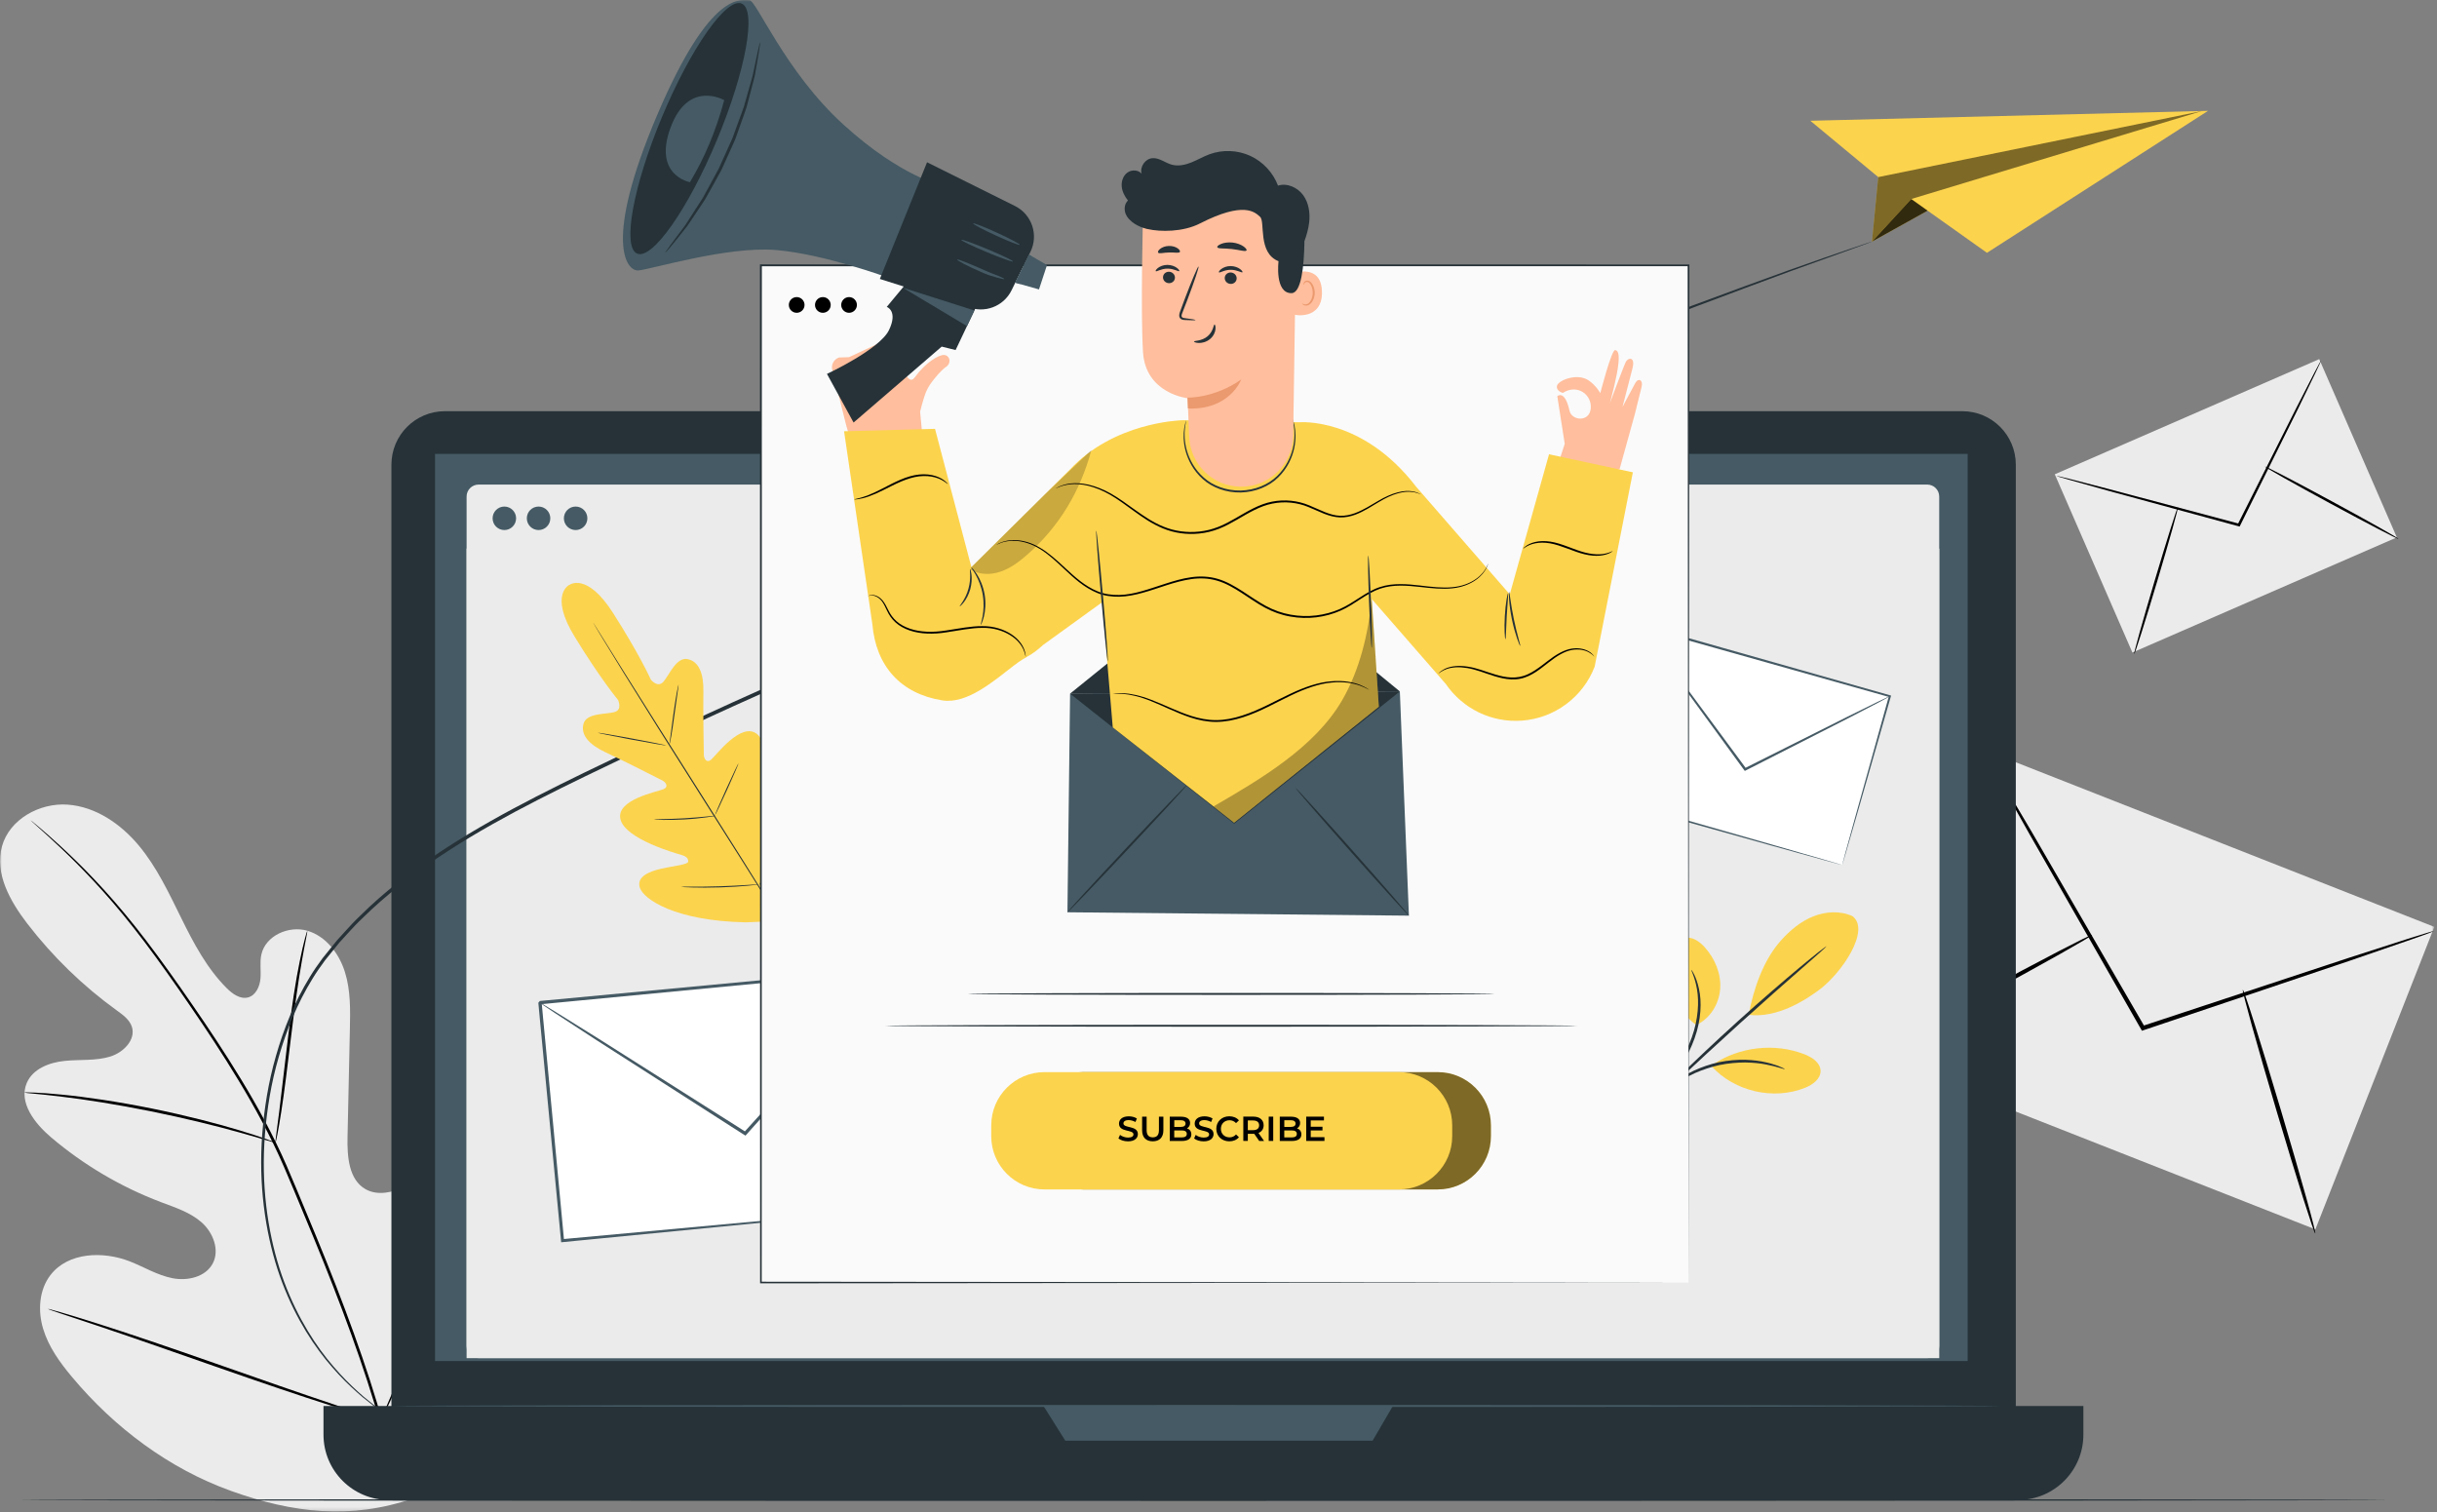 <svg width="664" height="412" viewBox="0 0 664 412" fill="none" xmlns="http://www.w3.org/2000/svg">
<rect x="0" y="0" width="664" height="412" fill="#808080" stroke="none"/>
<g clip-path="url(#clip0_418_990)">
<mask id="mask0_418_990" style="mask-type:luminance" maskUnits="userSpaceOnUse" x="0" y="0" width="664" height="412">
<path d="M663.24 0H0V411.79H663.24V0Z" fill="white"/>
</mask>
<g mask="url(#mask0_418_990)">
<path d="M112.55 408.221C140.4 389.631 147.2 354.461 146.6 322.751C146.5 317.451 147.17 311.881 144.7 307.211C142.22 302.531 136.32 299.271 131.49 301.431C127.48 303.221 125.67 307.761 123.39 311.511C120.35 316.491 115.87 320.591 110.63 323.181C107.19 324.881 102.95 325.881 99.61 324.001C95.02 321.411 94.58 315.101 94.69 309.841C94.9 300.031 95.12 290.231 95.33 280.421C95.45 275.161 95.55 269.791 93.96 264.771C92.38 259.751 88.79 255.061 83.74 253.581C78.69 252.101 72.37 254.901 71.22 260.031C70.74 262.171 71.15 264.401 70.97 266.581C70.79 268.761 69.72 271.161 67.61 271.741C65.47 272.321 63.36 270.801 61.79 269.241C56.37 263.841 52.74 256.941 49.36 250.081C45.97 243.221 42.7 236.201 37.79 230.331C32.89 224.461 26.05 219.761 18.42 219.221C10.79 218.681 2.58 223.211 0.54 230.581C-1.51 237.971 2.76 245.561 7.44 251.641C14.38 260.661 22.63 268.661 31.86 275.321C33.52 276.521 35.32 277.821 35.94 279.781C37.04 283.301 33.62 286.741 30.09 287.841C26.09 289.091 21.79 288.611 17.62 289.041C13.45 289.461 8.92 291.201 7.29 295.061C5.02 300.411 9.49 306.111 13.92 309.871C22.79 317.401 32.95 323.391 43.83 327.511C47.73 328.991 51.84 330.291 54.96 333.061C58.08 335.831 59.92 340.591 57.95 344.261C55.98 347.941 51.06 349.061 46.96 348.241C42.86 347.431 39.22 345.171 35.33 343.651C28.04 340.811 18.57 341.171 13.78 347.351C10.63 351.411 10.27 357.131 11.76 362.051C13.24 366.971 16.34 371.241 19.64 375.181C31.17 388.961 46.04 400.131 62.95 406.201C79.86 412.271 95.58 414.081 112.57 408.241" fill="#EBEBEB"/>
<path d="M104.48 388.253C100 372.193 93.61 354.983 86.3 337.213C84.46 332.773 82.63 328.393 80.84 324.073C79.04 319.763 77.25 315.493 75.24 311.423C71.26 303.263 66.8 295.713 62.34 288.683C57.88 281.643 53.39 275.123 49.15 269.053C44.89 262.993 40.82 257.413 36.89 252.493C29.05 242.613 21.79 235.393 16.6 230.633C14.01 228.243 11.94 226.453 10.52 225.263C9.83 224.683 9.29 224.243 8.9 223.913C8.53 223.613 8.33 223.473 8.33 223.473C8.33 223.473 8.5 223.653 8.85 223.973C9.23 224.313 9.75 224.783 10.42 225.383C11.8 226.623 13.84 228.443 16.39 230.863C21.51 235.683 28.68 242.943 36.45 252.843C40.35 257.783 44.39 263.363 48.62 269.433C52.84 275.513 57.3 282.043 61.73 289.073C66.16 296.103 70.59 303.633 74.55 311.763C76.54 315.823 78.31 320.063 80.12 324.383C81.91 328.703 83.73 333.083 85.58 337.513C92.88 355.273 99.28 372.443 103.79 388.453" fill="black"/>
<path d="M75.05 311.343C75.1 311.343 75.29 310.553 75.57 309.103C75.86 307.653 76.22 305.543 76.63 302.923C77.45 297.693 78.34 290.433 79.31 282.423C80.28 274.413 81.29 267.183 82.22 261.983C82.68 259.383 83.07 257.283 83.37 255.833C83.66 254.383 83.79 253.573 83.74 253.563C83.69 253.553 83.45 254.333 83.07 255.763C82.68 257.193 82.2 259.283 81.67 261.883C80.59 267.073 79.48 274.313 78.52 282.333C77.57 290.273 76.72 297.453 76.08 302.853C75.75 305.363 75.48 307.453 75.27 309.063C75.08 310.533 75 311.343 75.06 311.353L75.05 311.343Z" fill="black"/>
<path d="M6.69 297.671C6.69 297.671 6.93 297.741 7.39 297.791C7.95 297.851 8.61 297.911 9.42 297.991C11.18 298.161 13.72 298.401 16.86 298.801C23.13 299.541 31.76 300.891 41.21 302.791C50.66 304.711 59.13 306.821 65.21 308.531C68.26 309.361 70.7 310.111 72.4 310.611C73.17 310.841 73.82 311.031 74.35 311.181C74.8 311.301 75.04 311.351 75.05 311.331C75.05 311.301 74.84 311.201 74.4 311.031C73.88 310.831 73.25 310.601 72.49 310.321C70.82 309.721 68.4 308.901 65.36 307.991C59.3 306.141 50.83 303.941 41.36 302.011C31.89 300.101 23.22 298.841 16.92 298.241C13.77 297.911 11.21 297.761 9.44 297.681C8.63 297.661 7.96 297.641 7.4 297.621C6.93 297.621 6.69 297.621 6.69 297.661V297.671Z" fill="black"/>
<path d="M103.74 386.973C103.74 386.973 103.92 386.703 104.2 386.143C104.51 385.513 104.91 384.702 105.4 383.702C106.43 381.582 107.85 378.483 109.55 374.623C112.96 366.913 117.35 356.123 122.04 344.163C126.73 332.193 131.03 321.383 134.31 313.633C135.93 309.833 137.26 306.723 138.23 304.463C138.66 303.443 139.01 302.613 139.29 301.963C139.52 301.393 139.64 301.083 139.61 301.073C139.59 301.063 139.43 301.343 139.14 301.903C138.83 302.533 138.43 303.343 137.94 304.343C136.91 306.463 135.49 309.562 133.79 313.422C130.38 321.132 125.99 331.923 121.3 343.893C116.61 355.863 112.31 366.663 109.04 374.423C107.42 378.223 106.09 381.333 105.12 383.593C104.69 384.613 104.34 385.443 104.06 386.093C103.83 386.663 103.71 386.972 103.74 386.982V386.973Z" fill="black"/>
<path d="M13.09 356.631C13.09 356.631 13.39 356.781 13.99 356.991C14.67 357.221 15.55 357.521 16.63 357.891C19.02 358.691 22.32 359.791 26.35 361.131C34.55 363.871 45.83 367.801 58.28 372.171C70.74 376.541 82.05 380.391 90.31 383.001C94.44 384.311 97.78 385.331 100.11 386.001C101.21 386.311 102.1 386.561 102.79 386.761C103.41 386.921 103.73 387.001 103.74 386.971C103.74 386.941 103.44 386.821 102.84 386.611C102.16 386.381 101.29 386.081 100.2 385.711C97.81 384.911 94.52 383.821 90.48 382.471C82.28 379.731 71 375.801 58.54 371.421C46.09 367.051 34.77 363.201 26.52 360.591C22.39 359.281 19.05 358.261 16.72 357.591C15.62 357.281 14.73 357.031 14.04 356.831C13.42 356.671 13.1 356.591 13.09 356.621V356.631Z" fill="black"/>
<path d="M541.011 204.445L508.597 286.859L630.86 334.946L663.274 252.532L541.011 204.445Z" fill="#EBEBEB"/>
<path d="M663.24 253.641C663.24 253.641 662.71 253.901 661.67 254.291C660.52 254.701 658.99 255.251 657.09 255.931C652.97 257.351 647.23 259.341 640.17 261.771C625.73 266.641 605.97 273.291 584.07 280.671L583.61 280.831L583.37 280.411C583.18 280.091 582.98 279.741 582.78 279.391C571.18 259.101 560.68 240.741 553 227.311C549.29 220.701 546.26 215.321 544.09 211.461C543.11 209.661 542.32 208.211 541.72 207.121C541.19 206.121 540.93 205.591 540.96 205.571C540.99 205.551 541.33 206.041 541.92 207.001C542.57 208.061 543.42 209.471 544.48 211.231C546.73 215.041 549.87 220.361 553.72 226.891C561.48 240.271 572.08 258.571 583.8 278.801C584 279.151 584.2 279.501 584.39 279.821L583.68 279.551C605.62 272.311 625.42 265.761 639.89 260.991C647 258.701 652.78 256.841 656.93 255.501C658.86 254.901 660.41 254.431 661.58 254.071C662.65 253.751 663.21 253.611 663.23 253.651L663.24 253.641Z" fill="black"/>
<path d="M508.56 287.982C508.4 287.692 522.04 280.012 539.01 270.822C555.99 261.632 569.88 254.422 570.04 254.712C570.2 255.002 556.56 262.682 539.58 271.872C522.61 281.052 508.71 288.272 508.56 287.982Z" fill="black"/>
<path d="M611.09 269.661C611.41 269.571 616.08 284.351 621.53 302.681C626.98 321.021 631.15 335.951 630.83 336.051C630.51 336.141 625.84 321.361 620.39 303.021C614.94 284.691 610.78 269.751 611.09 269.661Z" fill="black"/>
<path d="M631.913 97.846L559.857 129.221L581.005 177.786L653.06 146.411L631.913 97.846Z" fill="#EBEBEB"/>
<path d="M632.39 98.28C632.39 98.28 632.28 98.61 632 99.22C631.69 99.88 631.27 100.76 630.76 101.85C629.62 104.19 628.03 107.46 626.08 111.48C622.03 119.65 616.49 130.82 610.35 143.2L610.22 143.46L609.94 143.38C609.72 143.32 609.49 143.26 609.26 143.2C595.77 139.53 583.56 136.2 574.63 133.77C570.26 132.55 566.71 131.55 564.16 130.83C562.98 130.48 562.04 130.21 561.32 130C560.67 129.8 560.34 129.69 560.34 129.66C560.34 129.64 560.7 129.71 561.35 129.86C562.07 130.04 563.03 130.27 564.22 130.56C566.78 131.22 570.36 132.14 574.75 133.28C583.69 135.66 595.92 138.91 609.43 142.51C609.66 142.57 609.9 142.64 610.11 142.69L609.7 142.87C615.91 130.53 621.52 119.38 625.62 111.24C627.66 107.27 629.32 104.03 630.51 101.71C631.07 100.64 631.53 99.79 631.87 99.14C632.19 98.56 632.36 98.25 632.39 98.27V98.28Z" fill="black"/>
<path d="M581.48 178.231C581.29 178.171 583.81 169.161 587.11 158.091C590.41 147.021 593.23 138.101 593.42 138.151C593.61 138.211 591.09 147.221 587.79 158.291C584.49 169.351 581.67 178.281 581.48 178.221V178.231Z" fill="black"/>
<path d="M617.11 127.11C617.2 126.94 625.44 131.21 635.49 136.66C645.55 142.11 653.63 146.67 653.54 146.84C653.45 147.01 645.22 142.74 635.15 137.29C625.09 131.84 617.01 127.28 617.1 127.11H617.11Z" fill="black"/>
<path d="M650.78 408.67C650.78 408.81 506.21 408.93 327.91 408.93C149.61 408.93 5.01 408.81 5.01 408.67C5.01 408.53 149.55 408.41 327.91 408.41C506.27 408.41 650.78 408.53 650.78 408.67Z" fill="#263238"/>
<path d="M534.67 112.031H121.22C113.173 112.031 106.65 118.554 106.65 126.601V390.141C106.65 398.188 113.173 404.711 121.22 404.711H534.67C542.717 404.711 549.24 398.188 549.24 390.141V126.601C549.24 118.554 542.717 112.031 534.67 112.031Z" fill="#263238"/>
<path d="M88.14 383.062H567.65V390.872C567.65 400.692 559.68 408.672 549.85 408.672H105.94C96.12 408.672 88.14 400.702 88.14 390.872V383.062Z" fill="#263238"/>
<path d="M536.12 123.66H118.53V370.82H536.12V123.66Z" fill="#455A64"/>
<path d="M284.31 383.062L290.26 392.522H373.99L379.52 383.062H284.31Z" fill="#455A64"/>
<path d="M130.4 132.021H525.1C526.91 132.021 528.37 133.49 528.37 135.29V366.751C528.37 368.561 526.9 370.02 525.1 370.02H130.4C128.59 370.02 127.13 368.551 127.13 366.751V135.29C127.13 133.48 128.6 132.021 130.4 132.021Z" fill="#EBEBEB"/>
<path d="M528.38 149.463H127.13V370.033H528.38V149.463Z" fill="#EBEBEB"/>
<path d="M160.04 141.212C160.04 142.982 158.61 144.412 156.84 144.412C155.07 144.412 153.64 142.982 153.64 141.212C153.64 139.442 155.07 138.012 156.84 138.012C158.61 138.012 160.04 139.442 160.04 141.212Z" fill="#455A64"/>
<path d="M140.62 141.212C140.62 142.982 139.19 144.412 137.42 144.412C135.65 144.412 134.22 142.982 134.22 141.212C134.22 139.442 135.66 138.012 137.42 138.012C139.18 138.012 140.62 139.442 140.62 141.212Z" fill="#455A64"/>
<path d="M149.941 141.212C149.941 142.982 148.511 144.412 146.741 144.412C144.971 144.412 143.541 142.982 143.541 141.212C143.541 139.442 144.971 138.012 146.741 138.012C148.511 138.012 149.941 139.442 149.941 141.212Z" fill="#455A64"/>
<path d="M545.43 383.061C545.43 383.221 447.2 383.352 326.05 383.352C204.9 383.352 106.65 383.221 106.65 383.061C106.65 382.901 204.86 382.771 326.05 382.771C447.24 382.771 545.43 382.901 545.43 383.061Z" fill="#455A64"/>
<path d="M106.56 386.281C106.56 386.281 106.44 386.221 106.22 386.081C105.99 385.931 105.67 385.711 105.24 385.431C104.81 385.141 104.27 384.771 103.64 384.341C103.01 383.901 102.25 383.421 101.47 382.771C100.67 382.141 99.78 381.441 98.8 380.661C97.83 379.871 96.85 378.921 95.74 377.931C93.56 375.921 91.21 373.421 88.77 370.431C83.94 364.441 79.01 356.211 75.6 345.771C72.26 335.351 70.41 322.771 71.45 309.001C71.98 302.131 73.09 294.951 75.18 287.711C77.24 280.471 80.16 273.111 84.42 266.171C85.47 264.431 86.65 262.751 87.88 261.081C89.18 259.471 90.48 257.851 91.8 256.221C93.19 254.651 94.64 253.121 96.08 251.541C97.55 250.001 99.14 248.561 100.68 247.041C107.02 241.171 114.16 235.811 121.81 230.871C137.13 220.961 154.44 212.761 172.26 204.221C190.03 195.521 208.75 187.171 227.95 178.731C304.84 145.051 375.22 116.371 426.48 96.451C452.1 86.451 473 78.82 487.47 73.591C494.71 71.01 500.37 69.091 504.19 67.77C506.1 67.121 507.56 66.621 508.55 66.291C509.04 66.131 509.41 66.01 509.67 65.921C509.92 65.841 510.05 65.811 510.05 65.811C510.05 65.811 509.93 65.871 509.69 65.971C509.44 66.071 509.07 66.201 508.59 66.391C507.61 66.751 506.16 67.281 504.26 67.971C500.45 69.351 494.83 71.371 487.61 73.981C473.19 79.321 452.33 87.05 426.75 97.141C375.57 117.231 305.25 146.021 228.37 179.691C209.17 188.131 190.47 196.461 172.7 205.151C154.87 213.681 137.58 221.841 122.33 231.681C114.71 236.591 107.61 241.901 101.3 247.721C99.77 249.221 98.18 250.651 96.72 252.171C95.29 253.731 93.85 255.251 92.47 256.801C91.16 258.421 89.86 260.021 88.58 261.611C87.37 263.251 86.2 264.901 85.16 266.621C80.94 273.461 78.03 280.751 75.96 287.921C73.86 295.101 72.74 302.231 72.19 309.051C71.11 322.721 72.89 335.221 76.16 345.591C79.49 355.971 84.34 364.181 89.09 370.171C91.49 373.161 93.81 375.671 95.95 377.691C97.04 378.681 98.01 379.651 98.97 380.441C99.94 381.231 100.81 381.941 101.6 382.581C102.37 383.241 103.11 383.741 103.73 384.181C104.35 384.631 104.88 385.001 105.3 385.311C105.71 385.611 106.03 385.841 106.25 386.001C106.46 386.161 106.56 386.241 106.56 386.251V386.281Z" fill="#263238"/>
<path d="M493.25 32.901L511.76 48.251L510.05 65.841L525.22 57.401L541.38 68.881L601.61 30.201L493.25 32.901Z" fill="#FCD34D"/>
<g opacity="0.5">
<path d="M511.76 48.25L599.98 30.24L520.75 54.22L510.05 65.84L511.76 48.25Z" fill="black"/>
</g>
<g opacity="0.8">
<path d="M520.75 54.221L525.22 57.401L510.05 65.841L520.75 54.221Z" fill="black"/>
</g>
<path d="M243.326 264.049L147.128 273.176L153.28 338.015L249.478 328.887L243.326 264.049Z" fill="white"/>
<path d="M249.48 328.9C249.48 328.9 249.41 328.48 249.33 327.7C249.24 326.88 249.12 325.74 248.96 324.26C248.65 321.22 248.2 316.82 247.63 311.2C246.51 299.92 244.92 283.76 242.97 264.09L243.36 264.41C216.8 266.95 183.39 270.16 147.18 273.62C147.08 273.72 147.94 272.7 147.58 273.14V273.16V273.19V273.26L147.6 273.4L147.63 273.67L147.68 274.21L147.78 275.29L147.98 277.45C148.12 278.89 148.25 280.32 148.39 281.74C148.66 284.59 148.93 287.42 149.19 290.23C149.72 295.85 150.24 301.38 150.76 306.81C151.78 317.66 152.76 328.1 153.69 337.98L153.24 337.61C181.52 335.01 205.52 332.8 222.49 331.24C230.96 330.48 237.68 329.88 242.32 329.47C244.6 329.28 246.37 329.12 247.61 329.02C248.19 328.98 248.64 328.94 248.99 328.91C249.3 328.89 249.46 328.88 249.47 328.89C249.47 328.89 249.33 328.92 249.04 328.96C248.71 329 248.27 329.05 247.71 329.11C246.49 329.24 244.75 329.42 242.51 329.65C237.89 330.11 231.21 330.79 222.79 331.63C205.76 333.3 181.68 335.65 153.31 338.42L152.9 338.46L152.86 338.05C151.91 328.17 150.91 317.74 149.88 306.89C149.36 301.46 148.84 295.93 148.3 290.31C148.03 287.5 147.76 284.67 147.49 281.82C147.35 280.39 147.22 278.96 147.08 277.53L146.88 275.37L146.78 274.29L146.73 273.75L146.7 273.48V273.34L146.68 273.27V273.24V273.22C146.32 273.65 147.17 272.61 147.09 272.72C183.31 269.32 216.73 266.18 243.29 263.68L243.65 263.65L243.68 264.01C245.48 283.79 246.95 300.04 247.98 311.38C248.47 316.97 248.86 321.35 249.12 324.38C249.24 325.83 249.33 326.96 249.4 327.76C249.46 328.52 249.47 328.89 249.47 328.89L249.48 328.9Z" fill="#455A64"/>
<path d="M243.32 264.062C243.32 264.062 243.09 264.412 242.58 265.022C242.01 265.692 241.25 266.572 240.31 267.662C238.25 270.002 235.37 273.271 231.83 277.291C224.53 285.451 214.52 296.642 203.37 309.122L203.12 309.402L202.8 309.201C201.99 308.681 201.12 308.132 200.24 307.572C185.57 298.162 172.29 289.642 162.58 283.422C157.85 280.332 153.99 277.821 151.22 276.011C149.95 275.161 148.93 274.482 148.16 273.962C147.47 273.482 147.11 273.222 147.12 273.192C147.14 273.162 147.53 273.382 148.25 273.802C149.05 274.282 150.09 274.922 151.4 275.712C154.2 277.452 158.11 279.892 162.91 282.882C172.65 289.052 185.98 297.492 200.71 306.812C201.59 307.372 202.46 307.932 203.27 308.442L202.7 308.522C213.93 296.122 224.01 284.992 231.37 276.882C235 272.942 237.95 269.732 240.06 267.432C241.05 266.382 241.84 265.542 242.45 264.902C243 264.332 243.3 264.042 243.33 264.062H243.32Z" fill="#455A64"/>
<path d="M446.677 170.389L433.681 216.378L501.919 235.662L514.915 189.673L446.677 170.389Z" fill="white"/>
<path d="M501.93 235.671C501.93 235.671 502 235.371 502.14 234.811C502.3 234.231 502.52 233.411 502.8 232.361C503.39 230.201 504.26 227.071 505.36 223.071C507.59 215.061 510.78 203.581 514.67 189.611L514.85 189.931C496.01 184.621 472.3 177.951 446.61 170.711C446.52 170.761 447.37 170.281 447.01 170.491V170.531V170.581L446.97 170.681L446.92 170.871L446.81 171.251L446.59 172.021L446.16 173.551C445.87 174.571 445.59 175.581 445.3 176.591C444.73 178.611 444.16 180.621 443.6 182.611C442.47 186.601 441.36 190.521 440.27 194.371C438.09 202.071 435.99 209.461 434 216.471L433.79 216.101C453.83 221.831 470.83 226.691 482.85 230.121C488.85 231.851 493.6 233.221 496.89 234.171C498.5 234.641 499.75 235.011 500.63 235.271C501.04 235.391 501.36 235.491 501.6 235.561C501.82 235.631 501.93 235.671 501.94 235.671C501.94 235.671 501.84 235.651 501.63 235.601C501.39 235.541 501.08 235.461 500.68 235.351C499.81 235.111 498.57 234.781 496.98 234.341C493.7 233.431 488.95 232.121 482.96 230.461C470.87 227.081 453.77 222.301 433.63 216.671L433.34 216.591L433.42 216.301C435.39 209.291 437.48 201.891 439.65 194.191C440.74 190.341 441.84 186.421 442.97 182.431C443.53 180.441 444.1 178.431 444.67 176.411C444.96 175.401 445.24 174.381 445.53 173.371L445.96 171.841L446.18 171.071L446.29 170.691L446.34 170.501L446.37 170.401V170.351L446.39 170.331C446.03 170.521 446.89 170.031 446.8 170.091C472.48 177.371 496.18 184.101 515.01 189.441L515.26 189.511L515.19 189.761C511.17 203.771 507.87 215.271 505.56 223.311C504.41 227.261 503.51 230.361 502.89 232.501C502.59 233.531 502.35 234.321 502.18 234.891C502.02 235.421 501.93 235.681 501.93 235.681V235.671Z" fill="#455A64"/>
<path d="M514.931 189.681C514.931 189.681 514.681 189.861 514.171 190.141C513.601 190.451 512.851 190.851 511.921 191.351C509.891 192.411 507.051 193.881 503.561 195.691C496.401 199.341 486.581 204.341 475.651 209.911L475.401 210.041L475.231 209.811C474.811 209.241 474.361 208.631 473.911 208.011C466.371 197.681 459.551 188.331 454.561 181.491C452.141 178.121 450.171 175.381 448.761 173.411C448.121 172.491 447.601 171.751 447.211 171.191C446.861 170.681 446.691 170.401 446.711 170.391C446.731 170.381 446.941 170.631 447.321 171.111C447.741 171.651 448.281 172.361 448.971 173.251C450.421 175.191 452.451 177.891 454.941 181.211C459.971 188.021 466.851 197.331 474.451 207.611C474.901 208.231 475.351 208.841 475.771 209.411L475.361 209.311C486.341 203.811 496.181 198.871 503.371 195.271C506.901 193.541 509.771 192.121 511.821 191.111C512.781 190.651 513.541 190.291 514.131 190.011C514.661 189.771 514.941 189.651 514.951 189.671L514.931 189.681Z" fill="#455A64"/>
<path d="M155.06 159.42C155.06 159.42 159.76 155.61 167.06 167.04C174.35 178.47 177.34 185.18 177.34 185.18C177.34 185.18 179.2 187.54 180.77 185.73C182.34 183.92 184.26 179.02 187.28 179.57C190.41 180.15 191.75 183.45 191.65 188.51C191.55 193.57 191.75 204.66 191.77 205.66C191.79 206.64 192.49 208.03 193.76 206.97C195.03 205.91 202 196.45 206.29 200.02C210.58 203.6 207.99 217.65 207.74 219.19C207.49 220.73 207.84 221.34 208.59 221.65C209.34 221.95 211.38 218.55 213.48 215.94C215.57 213.33 218.46 210.67 220.76 212.94C223.06 215.21 224.72 225.4 216.57 243.01L212.26 250.92L203.22 251.29C183.82 250.91 175.38 244.96 174.35 241.89C173.32 238.83 176.97 237.4 180.23 236.66C183.49 235.92 187.45 235.57 187.5 234.77C187.56 233.96 187.16 233.37 185.66 232.93C184.16 232.48 170.4 228.66 169.06 223.23C167.72 217.81 179.28 215.68 180.79 215.01C182.3 214.34 181.36 213.1 180.49 212.65C179.6 212.19 169.71 207.16 165.12 205.03C160.53 202.9 158.14 200.25 158.99 197.18C159.81 194.22 165.06 194.64 167.38 194.02C169.7 193.4 168.39 190.69 168.39 190.69C168.39 190.69 163.67 185.06 156.59 173.5C149.51 161.94 155.14 159.34 155.14 159.34" fill="#FCD34D"/>
<path d="M161.61 169.643C161.61 169.643 161.65 169.733 161.75 169.893C161.85 170.063 161.99 170.303 162.17 170.613C162.55 171.253 163.11 172.173 163.82 173.363C165.26 175.743 167.36 179.183 169.98 183.413C175.21 191.883 182.54 203.523 190.68 216.353C198.82 229.183 206.18 240.813 211.45 249.253C214.08 253.463 216.21 256.883 217.69 259.253C218.42 260.423 218.99 261.333 219.39 261.973C219.58 262.273 219.73 262.503 219.84 262.673C219.94 262.833 220 262.903 220 262.903C220 262.903 219.96 262.813 219.86 262.653C219.76 262.483 219.62 262.243 219.44 261.933C219.06 261.293 218.5 260.373 217.79 259.183C216.35 256.803 214.25 253.363 211.63 249.133C206.4 240.663 199.07 229.023 190.93 216.183C182.79 203.353 175.44 191.733 170.16 183.293C167.53 179.083 165.4 175.663 163.92 173.293C163.19 172.123 162.62 171.213 162.22 170.573C162.03 170.273 161.88 170.043 161.77 169.873C161.67 169.713 161.61 169.643 161.61 169.643Z" fill="#263238"/>
<path d="M184.88 186.531C184.88 186.531 184.8 186.751 184.71 187.161C184.62 187.571 184.5 188.161 184.36 188.901C184.09 190.371 183.77 192.421 183.46 194.681C183.17 196.911 182.9 198.921 182.69 200.471C182.6 201.161 182.52 201.741 182.45 202.221C182.39 202.631 182.37 202.861 182.39 202.871C182.41 202.871 182.47 202.651 182.57 202.241C182.66 201.831 182.78 201.241 182.91 200.501C183.17 199.021 183.46 196.981 183.77 194.721C184.08 192.501 184.36 190.491 184.58 188.941C184.68 188.251 184.76 187.671 184.83 187.191C184.89 186.781 184.91 186.541 184.89 186.541L184.88 186.531Z" fill="#263238"/>
<path d="M181.59 203.111C181.61 203.031 177.42 202.181 172.25 201.221C167.07 200.261 162.87 199.551 162.85 199.631C162.83 199.711 167.02 200.561 172.19 201.521C177.36 202.481 181.57 203.191 181.59 203.111Z" fill="#263238"/>
<path d="M194.97 222.25C194.97 222.25 194.73 222.25 194.3 222.28C193.81 222.33 193.21 222.39 192.5 222.46C190.98 222.61 188.88 222.8 186.56 222.94C184.24 223.08 182.13 223.13 180.6 223.16C179.89 223.17 179.28 223.19 178.79 223.2C178.36 223.21 178.13 223.23 178.13 223.25C178.13 223.27 178.37 223.29 178.79 223.32C179.22 223.34 179.84 223.37 180.6 223.38C182.13 223.41 184.24 223.38 186.57 223.25C188.9 223.12 191 222.88 192.52 222.68C193.28 222.58 193.89 222.48 194.31 222.41C194.73 222.34 194.96 222.28 194.96 222.26L194.97 222.25Z" fill="#263238"/>
<path d="M201.25 207.91C201.25 207.91 201.12 208.09 200.94 208.44C200.76 208.79 200.51 209.31 200.21 209.94C199.6 211.21 198.78 212.98 197.89 214.94C197 216.9 196.21 218.68 195.65 219.98C195.37 220.63 195.15 221.16 195 221.52C194.85 221.89 194.78 222.09 194.8 222.1C194.82 222.1 194.93 221.92 195.11 221.57C195.29 221.22 195.54 220.71 195.84 220.07C196.45 218.8 197.27 217.03 198.16 215.07C199.05 213.11 199.84 211.33 200.39 210.03C200.67 209.38 200.89 208.85 201.04 208.49C201.19 208.12 201.26 207.92 201.24 207.91H201.25Z" fill="#263238"/>
<path d="M215.21 223.312C215.21 223.312 215.05 223.553 214.83 224.003C214.58 224.513 214.26 225.153 213.88 225.923C213.09 227.553 212.02 229.812 210.86 232.312C209.7 234.812 208.66 237.092 207.92 238.742C207.58 239.532 207.29 240.182 207.06 240.702C206.86 241.172 206.76 241.432 206.78 241.442C206.8 241.442 206.94 241.203 207.16 240.753C207.41 240.243 207.73 239.602 208.11 238.832C208.9 237.202 209.97 234.942 211.13 232.442C212.29 229.942 213.33 227.662 214.07 226.012C214.41 225.222 214.7 224.572 214.93 224.052C215.13 223.582 215.23 223.322 215.21 223.312Z" fill="#263238"/>
<path d="M206.87 240.941C206.87 240.941 206.57 240.931 206.03 240.961C205.43 241.001 204.66 241.041 203.74 241.101C201.81 241.221 199.14 241.381 196.19 241.471C193.24 241.571 190.56 241.581 188.63 241.581C187.71 241.581 186.94 241.581 186.34 241.581C185.8 241.581 185.5 241.601 185.5 241.621C185.5 241.641 185.8 241.671 186.34 241.701C186.88 241.731 187.66 241.771 188.63 241.791C190.57 241.851 193.25 241.861 196.21 241.771C199.17 241.681 201.84 241.491 203.77 241.311C204.74 241.221 205.52 241.141 206.05 241.071C206.59 241.001 206.88 240.961 206.88 240.941H206.87Z" fill="#263238"/>
<path d="M504.77 249.62C501.41 248.07 497.41 248.31 493.98 249.7C490.55 251.09 487.64 253.54 485.18 256.31C480.42 261.66 477.77 269.46 476.44 276.49C484.33 277.46 492.04 272.4 495.79 269.59C501.72 265.15 509.73 253.51 504.77 249.62Z" fill="#FCD34D"/>
<path d="M462.17 279.25C465.94 277.55 468.4 273.53 468.69 269.4C468.98 265.28 467.26 261.15 464.49 258.09C463.21 256.67 461.51 255.38 459.6 255.48C457.82 255.57 456.27 256.91 455.52 258.54C454.77 260.16 454.71 262.02 454.89 263.8C455.49 269.9 457.19 275.69 462.17 279.25Z" fill="#FCD34D"/>
<path d="M451.81 299.153C451.81 299.153 452.21 298.783 452.8 298.023C453.4 297.263 454.24 296.153 455.24 294.743C457.21 291.923 459.91 287.903 461.72 282.883C463.53 277.853 463.69 272.853 462.92 269.443C462.56 267.733 462.05 266.403 461.62 265.533C461.19 264.663 460.88 264.223 460.84 264.243C460.69 264.313 461.81 266.183 462.37 269.543C462.97 272.883 462.73 277.703 460.97 282.603C459.2 287.503 456.62 291.523 454.77 294.413C452.89 297.293 451.71 299.073 451.81 299.143V299.153Z" fill="#263238"/>
<path d="M497.65 257.791C497.65 257.791 496.91 258.271 495.65 259.261C494.4 260.251 492.61 261.701 490.41 263.531C486.03 267.181 480.05 272.321 473.59 278.151C467.13 283.991 461.42 289.421 457.35 293.411C455.31 295.411 453.68 297.041 452.58 298.191C451.47 299.341 450.88 299.991 450.92 300.031C450.96 300.071 451.63 299.491 452.8 298.421C454.07 297.241 455.74 295.691 457.75 293.831C461.92 289.941 467.69 284.591 474.14 278.751C480.59 272.921 486.5 267.721 490.79 263.971C492.85 262.161 494.56 260.661 495.86 259.511C497.05 258.451 497.69 257.841 497.66 257.801L497.65 257.791Z" fill="#263238"/>
<path d="M466.71 290.042C473.93 285.162 483.57 284.082 491.69 287.252C493.76 288.062 496 289.542 496.04 291.762C496.08 293.982 493.87 295.542 491.81 296.372C483.22 299.812 472.63 297.382 466.39 290.552" fill="#FCD34D"/>
<path d="M486.33 291.282C486.35 291.232 485.89 291.002 485.04 290.642C484.62 290.452 484.09 290.242 483.45 290.062C482.82 289.872 482.11 289.612 481.29 289.462C479.67 289.062 477.7 288.812 475.5 288.732C473.3 288.702 470.87 288.882 468.37 289.392C465.88 289.932 463.59 290.752 461.58 291.672C459.6 292.632 457.89 293.662 456.57 294.682C455.88 295.152 455.34 295.672 454.83 296.102C454.32 296.522 453.93 296.932 453.61 297.272C452.98 297.952 452.65 298.342 452.69 298.382C452.8 298.492 454.21 297.002 456.89 295.142C458.22 294.202 459.92 293.242 461.87 292.342C463.84 291.482 466.09 290.702 468.51 290.172C470.94 289.672 473.31 289.482 475.46 289.472C477.61 289.502 479.55 289.692 481.15 290.012C484.36 290.622 486.25 291.422 486.3 291.272L486.33 291.282Z" fill="#263238"/>
<path d="M460.07 72.301H207.33V349.431H460.07V72.301Z" fill="#FAFAFA"/>
<path d="M460.06 349.421C460.06 347.451 459.97 237.901 459.83 72.291L460.06 72.521C385.95 72.521 299.39 72.541 207.35 72.551H207.32L207.58 72.291C207.57 174.261 207.55 269.501 207.54 349.421L207.32 349.201C359.3 349.331 458.18 349.421 460.06 349.421C458.19 349.421 359.31 349.511 207.32 349.641H207.1V349.421C207.09 269.501 207.08 174.271 207.06 72.291V72.031H207.35C299.39 72.041 385.95 72.051 460.06 72.061H460.29V72.291C460.15 237.901 460.06 347.451 460.06 349.421Z" fill="#263238"/>
<path d="M391.71 292.102H295.13C287.116 292.102 280.62 298.598 280.62 306.612V309.552C280.62 317.565 287.116 324.062 295.13 324.062H391.71C399.724 324.062 406.22 317.565 406.22 309.552V306.612C406.22 298.598 399.724 292.102 391.71 292.102Z" fill="#FCD34D"/>
<g opacity="0.5">
<path d="M391.71 292.102H295.13C287.116 292.102 280.62 298.598 280.62 306.612V309.552C280.62 317.565 287.116 324.062 295.13 324.062H391.71C399.724 324.062 406.22 317.565 406.22 309.552V306.612C406.22 298.598 399.724 292.102 391.71 292.102Z" fill="black"/>
</g>
<path d="M381.17 292.102H284.59C276.576 292.102 270.08 298.598 270.08 306.612V309.552C270.08 317.565 276.576 324.062 284.59 324.062H381.17C389.184 324.062 395.68 317.565 395.68 309.552V306.612C395.68 298.598 389.184 292.102 381.17 292.102Z" fill="#FCD34D"/>
<path d="M304.74 310.153L305.17 309.203C305.7 309.633 306.54 309.933 307.36 309.933C308.39 309.933 308.83 309.563 308.83 309.073C308.83 307.643 304.89 308.583 304.89 306.123C304.89 305.053 305.74 304.143 307.56 304.143C308.35 304.143 309.19 304.353 309.76 304.733L309.37 305.693C308.77 305.343 308.12 305.173 307.54 305.173C306.52 305.173 306.1 305.573 306.1 306.073C306.1 307.483 310.03 306.563 310.03 308.993C310.03 310.053 309.17 310.963 307.35 310.963C306.32 310.963 305.29 310.643 304.74 310.163V310.153Z" fill="black"/>
<path d="M311.19 307.97V304.23H312.42V307.92C312.42 309.28 313.03 309.87 314.1 309.87C315.17 309.87 315.77 309.28 315.77 307.92V304.23H316.98V307.97C316.98 309.9 315.89 310.95 314.09 310.95C312.29 310.95 311.19 309.9 311.19 307.97Z" fill="black"/>
<path d="M324.6 309.062C324.6 310.202 323.71 310.862 322.01 310.862H318.72V304.242H321.82C323.41 304.242 324.26 304.912 324.26 305.962C324.26 306.642 323.92 307.142 323.41 307.422C324.12 307.652 324.6 308.212 324.6 309.072V309.062ZM319.95 305.202V307.032H321.69C322.54 307.032 323.02 306.732 323.02 306.122C323.02 305.512 322.54 305.202 321.69 305.202H319.95ZM323.36 308.932C323.36 308.272 322.86 307.982 321.93 307.982H319.94V309.892H321.93C322.86 309.892 323.36 309.602 323.36 308.932Z" fill="black"/>
<path d="M325.36 310.153L325.79 309.203C326.32 309.633 327.16 309.933 327.98 309.933C329.01 309.933 329.45 309.563 329.45 309.073C329.45 307.643 325.51 308.583 325.51 306.123C325.51 305.053 326.36 304.143 328.18 304.143C328.97 304.143 329.81 304.353 330.38 304.733L329.99 305.693C329.39 305.343 328.74 305.173 328.16 305.173C327.14 305.173 326.72 305.573 326.72 306.073C326.72 307.483 330.65 306.563 330.65 308.993C330.65 310.053 329.79 310.963 327.97 310.963C326.94 310.963 325.91 310.643 325.36 310.163V310.153Z" fill="black"/>
<path d="M331.4 307.543C331.4 305.563 332.91 304.133 334.95 304.133C336.03 304.133 336.96 304.523 337.57 305.243L336.78 305.993C336.3 305.473 335.7 305.213 335.01 305.213C333.64 305.213 332.65 306.173 332.65 307.543C332.65 308.913 333.64 309.873 335.01 309.873C335.7 309.873 336.3 309.623 336.78 309.083L337.57 309.843C336.95 310.563 336.03 310.953 334.94 310.953C332.91 310.953 331.4 309.523 331.4 307.543Z" fill="black"/>
<path d="M343.09 310.851L341.74 308.911C341.66 308.911 341.57 308.911 341.49 308.911H339.99V310.841H338.76V304.221H341.48C343.22 304.221 344.3 305.111 344.3 306.581C344.3 307.581 343.79 308.321 342.89 308.671L344.41 310.851H343.09ZM341.43 305.271H339.99V307.911H341.43C342.51 307.911 343.07 307.421 343.07 306.591C343.07 305.761 342.51 305.271 341.43 305.271Z" fill="black"/>
<path d="M345.68 304.23H346.91V310.85H345.68V304.23Z" fill="black"/>
<path d="M354.58 309.062C354.58 310.202 353.69 310.862 351.99 310.862H348.7V304.242H351.8C353.39 304.242 354.24 304.912 354.24 305.962C354.24 306.642 353.9 307.142 353.39 307.422C354.1 307.652 354.58 308.212 354.58 309.072V309.062ZM349.93 305.202V307.032H351.67C352.52 307.032 353 306.732 353 306.122C353 305.512 352.52 305.202 351.67 305.202H349.93ZM353.34 308.932C353.34 308.272 352.84 307.982 351.91 307.982H349.92V309.892H351.91C352.84 309.892 353.34 309.602 353.34 308.932Z" fill="black"/>
<path d="M360.87 309.82V310.85H355.9V304.23H360.73V305.26H357.13V306.98H360.33V307.99H357.13V309.82H360.87Z" fill="black"/>
<path d="M407.24 270.791C407.24 270.931 375.1 271.051 335.46 271.051C295.82 271.051 263.67 270.931 263.67 270.791C263.67 270.651 295.8 270.531 335.46 270.531C375.12 270.531 407.24 270.651 407.24 270.791Z" fill="#263238"/>
<path d="M429.7 279.471C429.7 279.611 387.5 279.731 335.46 279.731C283.42 279.731 241.21 279.611 241.21 279.471C241.21 279.331 283.4 279.211 335.46 279.211C387.52 279.211 429.7 279.331 429.7 279.471Z" fill="#263238"/>
<path d="M219.21 83.081C219.21 84.261 218.25 85.221 217.07 85.221C215.89 85.221 214.93 84.261 214.93 83.081C214.93 81.901 215.89 80.941 217.07 80.941C218.25 80.941 219.21 81.901 219.21 83.081Z" fill="black"/>
<path d="M224.2 85.221C225.382 85.221 226.34 84.263 226.34 83.081C226.34 81.9 225.382 80.941 224.2 80.941C223.018 80.941 222.06 81.9 222.06 83.081C222.06 84.263 223.018 85.221 224.2 85.221Z" fill="black"/>
<path d="M233.48 83.081C233.48 84.261 232.52 85.221 231.34 85.221C230.16 85.221 229.2 84.261 229.2 83.081C229.2 81.901 230.16 80.941 231.34 80.941C232.52 80.941 233.48 81.901 233.48 83.081Z" fill="black"/>
<path d="M441.26 127.892L445.42 112.902C445.42 112.902 446.92 106.812 447.28 105.392C447.75 103.512 446.43 102.922 445.65 104.202C445.35 104.692 442.07 110.892 442.07 110.892C442.07 110.892 444.69 100.742 444.79 100.372C445.64 97.062 443.59 97.402 442.99 98.582C442.37 99.802 438.66 109.792 438.66 109.792C442.15 96.742 441.06 95.592 440.08 95.382C439.1 95.172 436.03 107.112 436.03 107.112C436.03 107.112 434.92 105.072 432.88 103.662C429.73 101.492 424.47 103.662 424.22 105.142C423.97 106.622 425.84 107.042 425.84 107.042C429.79 104.492 433.84 107.582 433.42 111.352C433.01 115.122 428.23 114.602 427.64 111.912C426.34 106.022 424.31 107.942 424.31 107.942L426.34 120.922L424.19 127.452" fill="#FFBE9D"/>
<path d="M291.56 188.981L381.41 188.381L383.88 249.471L290.84 248.551L291.56 188.981Z" fill="#455A64"/>
<path d="M291.56 188.982L337.2 152.102L381.41 188.382" fill="#263238"/>
<path d="M290.84 248.55C290.73 248.44 297.93 240.6 306.91 231.02C315.9 221.44 323.28 213.76 323.39 213.87C323.5 213.98 316.31 221.82 307.31 231.4C298.32 240.98 290.94 248.65 290.83 248.55H290.84Z" fill="#263238"/>
<path d="M383.88 249.472C383.77 249.572 376.76 241.872 368.25 232.282C359.73 222.682 352.92 214.822 353.03 214.712C353.14 214.612 360.14 222.312 368.67 231.912C377.19 241.512 384 249.372 383.89 249.472H383.88Z" fill="#263238"/>
<path d="M381.41 188.381L336.27 224.401L291.56 188.981" fill="#263238"/>
<path d="M231.52 120.141H231.82L230.62 116.111L226.77 100.751C226.4 99.361 227.18 97.921 228.58 97.401L231.35 97.311L240.84 92.871C242.63 92.211 244.61 93.331 244.84 95.161C245.19 97.981 247.11 105.571 249.15 102.911C249.2 102.851 249.25 102.801 249.3 102.741C252.17 98.791 255.75 96.651 257.22 96.711C258.66 96.771 259.19 98.511 258.22 99.551C258.08 99.731 257.91 99.891 257.68 100.021C257.58 100.071 257.47 100.161 257.37 100.231C256.26 101.131 254.93 102.721 253.96 103.981C253.03 105.181 252.32 106.551 251.87 107.981C251.36 109.571 250.99 110.971 250.7 112.151L251.44 119.991" fill="#FFBE9D"/>
<path d="M256.83 50.551C256.83 50.551 245.74 48.431 229.81 33.951C213.89 19.491 206.04 -0.109 204.15 0.041C202.25 0.191 193.86 -3.419 179.07 31.311C164.28 66.041 170.72 73.831 173.85 73.681C176.98 73.531 198.11 66.991 211.46 68.121C224.8 69.261 242.1 75.701 242.1 75.701L256.84 50.551H256.83Z" fill="#455A64"/>
<path d="M280.77 68.581L277.21 75.831L275.62 79.081C273.44 83.541 268.14 85.501 263.58 83.561L239.73 76.001L252.59 44.211L276.54 56.121C281.14 58.411 283.03 63.971 280.77 68.591V68.581Z" fill="#263238"/>
<path d="M267.48 80.41L260.37 95.37L256.58 94.43L232.57 115.12L225.32 101.87C225.32 101.87 239.67 95.2 242.21 89.95C244.75 84.69 241.61 83.61 241.61 83.61L248.23 75.65L267.49 80.42L267.48 80.41Z" fill="#263238"/>
<path d="M180.36 31.9C172.5 50.71 169.48 67.36 173.61 69.09C177.74 70.82 187.47 56.97 195.33 38.16C203.19 19.35 206.21 2.7 202.08 0.97C197.95 -0.76 188.22 13.09 180.36 31.9Z" fill="#263238"/>
<path d="M283.09 78.851L276.63 77.021L280.38 69.381L285.27 72.221L283.09 78.851Z" fill="#455A64"/>
<path d="M245.95 78.369L263.47 88.849L265.49 84.589L245.95 78.369Z" fill="#455A64"/>
<path d="M280.38 69.381L276.63 77.021L277.96 77.401L280.97 69.721L280.38 69.381Z" fill="#455A64"/>
<path d="M276.02 71.241C275.93 71.451 272.7 70.301 268.81 68.671C264.91 67.041 261.82 65.551 261.91 65.341C262 65.131 265.23 66.281 269.12 67.911C273.02 69.541 276.1 71.031 276.02 71.241Z" fill="#455A64"/>
<path d="M277.86 66.701C277.76 66.911 274.84 65.771 271.33 64.161C267.81 62.551 265.04 61.081 265.14 60.871C265.23 60.661 268.16 61.801 271.67 63.411C275.18 65.021 277.96 66.491 277.86 66.701Z" fill="#455A64"/>
<path d="M273.67 76.01C273.64 76.12 272.87 75.97 271.65 75.63C271.04 75.46 270.31 75.24 269.51 74.99C268.71 74.73 267.88 74.34 266.99 73.96C263.44 72.43 260.72 70.92 260.8 70.73C260.9 70.5 263.79 71.69 267.31 73.21C268.19 73.58 269.01 73.99 269.78 74.29C270.55 74.58 271.25 74.85 271.83 75.08C272.99 75.56 273.7 75.91 273.67 76.02V76.01Z" fill="#455A64"/>
<path d="M197.34 27.292C197.34 27.292 187.59 21.622 182.72 34.712C177.85 47.802 187.98 49.642 187.98 49.642C191.92 43.132 195.06 35.712 197.33 27.292H197.34Z" fill="#455A64"/>
<path d="M207.09 11.581C207.15 11.581 207.04 12.471 206.78 14.061C206.52 15.651 206.16 17.961 205.62 20.791C205.25 22.191 204.85 23.721 204.43 25.361C204.21 26.181 203.99 27.031 203.76 27.901C203.64 28.341 203.53 28.781 203.41 29.231C203.28 29.681 203.11 30.111 202.95 30.571C202.31 32.371 201.64 34.261 200.95 36.211C200.78 36.701 200.6 37.191 200.42 37.691C200.25 38.191 200 38.661 199.79 39.161C199.35 40.141 198.9 41.131 198.45 42.141C198 43.141 197.55 44.141 197.11 45.111C196.88 45.591 196.69 46.091 196.43 46.551C196.17 47.011 195.92 47.471 195.67 47.931C194.66 49.751 193.69 51.501 192.76 53.171C192.52 53.581 192.31 54.011 192.06 54.401C191.8 54.791 191.55 55.171 191.3 55.551C190.8 56.301 190.31 57.031 189.84 57.741C188.89 59.151 188.01 60.461 187.2 61.661C185.43 63.931 183.95 65.721 182.93 66.971C181.9 68.211 181.31 68.881 181.27 68.841C181.23 68.811 181.73 68.071 182.68 66.771C183.67 65.451 185.05 63.591 186.75 61.301C187.53 60.091 188.37 58.771 189.28 57.351C189.74 56.641 190.21 55.911 190.7 55.161C190.94 54.781 191.19 54.401 191.44 54.011C191.68 53.621 191.89 53.201 192.12 52.781C193.03 51.111 193.98 49.361 194.96 47.551C195.21 47.101 195.46 46.641 195.71 46.181C195.97 45.721 196.15 45.221 196.38 44.741C196.82 43.771 197.26 42.781 197.71 41.781C198.16 40.781 198.61 39.801 199.04 38.831C199.25 38.341 199.5 37.871 199.67 37.381C199.85 36.891 200.03 36.401 200.2 35.911C200.91 33.971 201.59 32.101 202.24 30.321C202.4 29.871 202.58 29.441 202.71 29.001C202.83 28.561 202.96 28.121 203.08 27.681C203.32 26.821 203.56 25.981 203.79 25.161C204.25 23.541 204.68 22.031 205.07 20.641C205.66 17.861 206.14 15.601 206.48 13.991C206.83 12.421 207.04 11.551 207.1 11.561L207.09 11.581Z" fill="#263238"/>
<path d="M264.67 154.51L254.76 116.84L229.98 117.5L237.69 170.07C238.68 181.51 245.41 189 256.74 190.82C263.54 191.91 270.9 185.43 276.36 181.24C279.92 178.5 280.56 179.04 284.23 175.7L300.19 164.16L300.58 166.05H300.48L303.19 198.18L336.25 224.14L375.68 192.55L374.78 178.89C374.88 178.88 374.97 178.69 374.77 178.69L373.75 163.2L393.95 186.37C398.6 193.16 406.51 196.96 414.72 196.33C423.59 195.66 431.28 189.94 434.49 181.64L444.9 128.68L422.06 123.77L411.36 161.93L385.84 132.6C371.13 113.43 353.94 115.05 353.94 115.05L322.26 114.49C322.26 114.49 322.21 114.49 322.19 114.49C321.25 114.54 303.55 115.08 291.55 127.9L264.66 154.52L264.67 154.51Z" fill="#FCD34D"/>
<path d="M387.13 134.69C387.13 134.69 386.79 134.531 386.11 134.321C385.44 134.101 384.4 133.9 383.05 134C381.71 134.11 380.1 134.54 378.36 135.34C376.61 136.12 374.8 137.361 372.69 138.571C370.6 139.751 368.08 141.04 365.12 140.97C363.66 140.92 362.19 140.521 360.76 139.961C359.33 139.401 357.93 138.71 356.45 138.12C353.52 136.92 350.09 136.52 346.71 137.2C343.31 137.85 340.19 139.76 337 141.61C335.39 142.53 333.77 143.42 332.07 144.08C330.37 144.74 328.6 145.171 326.85 145.351C323.34 145.731 319.86 145.211 316.87 143.961C313.86 142.731 311.33 140.95 309.02 139.28C306.71 137.61 304.58 136.01 302.5 134.81C300.41 133.61 298.37 132.8 296.51 132.34C294.65 131.9 292.99 131.8 291.65 131.94C288.95 132.23 287.67 133.17 287.64 133.08C287.64 133.08 287.72 133.02 287.88 132.93C288.04 132.84 288.28 132.71 288.6 132.55C289.26 132.28 290.26 131.89 291.63 131.73C292.99 131.56 294.68 131.63 296.58 132.05C298.47 132.49 300.55 133.28 302.68 134.48C304.81 135.68 306.96 137.27 309.27 138.92C311.59 140.56 314.1 142.32 317.05 143.5C319.98 144.7 323.37 145.201 326.8 144.821C328.51 144.641 330.23 144.221 331.89 143.571C333.55 142.931 335.15 142.051 336.75 141.131C339.93 139.291 343.1 137.34 346.62 136.67C350.1 135.98 353.63 136.41 356.63 137.65C359.6 138.86 362.3 140.431 365.13 140.521C367.95 140.611 370.42 139.38 372.5 138.23C374.6 137.05 376.45 135.82 378.24 135.06C380.01 134.27 381.66 133.86 383.03 133.78C384.4 133.7 385.46 133.95 386.13 134.2C386.81 134.45 387.12 134.67 387.12 134.67L387.13 134.69Z" fill="black"/>
<path d="M405.5 153.462C405.5 153.462 405.41 153.972 404.96 154.852C404.51 155.722 403.64 156.942 402.09 158.022C400.57 159.102 398.38 160.022 395.72 160.282C393.07 160.582 390.04 160.262 386.75 159.892C383.48 159.562 379.76 159.152 376.07 160.372C374.24 160.992 372.51 162.032 370.78 163.152C369.04 164.272 367.26 165.512 365.21 166.392C361.15 168.182 356.34 168.852 351.58 167.982C349.2 167.582 346.85 166.732 344.66 165.552C342.46 164.372 340.42 162.912 338.3 161.542C336.18 160.182 334.02 158.902 331.68 158.222C329.35 157.522 326.91 157.442 324.57 157.782C319.87 158.462 315.61 160.352 311.35 161.502C309.23 162.102 307.09 162.522 304.98 162.572C302.88 162.612 300.8 162.312 298.97 161.552C295.28 160.032 292.56 157.442 290.15 155.192C287.74 152.912 285.52 150.872 283.27 149.522C281.04 148.142 278.81 147.522 276.98 147.372C275.14 147.222 273.71 147.552 272.8 147.872C271.89 148.212 271.46 148.502 271.44 148.472C271.44 148.472 271.85 148.152 272.76 147.772C273.67 147.412 275.12 147.042 276.99 147.162C278.85 147.282 281.14 147.882 283.42 149.262C285.72 150.612 287.98 152.642 290.4 154.912C292.83 157.142 295.54 159.682 299.13 161.142C300.92 161.872 302.92 162.142 304.97 162.102C307.02 162.052 309.12 161.632 311.22 161.032C313.32 160.442 315.45 159.692 317.64 158.992C319.83 158.292 322.1 157.602 324.5 157.272C326.89 156.922 329.42 157.002 331.83 157.722C334.25 158.432 336.45 159.742 338.58 161.102C340.71 162.482 342.75 163.932 344.91 165.092C347.06 166.252 349.35 167.072 351.68 167.472C356.34 168.322 361.05 167.672 365.03 165.942C369.01 164.202 372.13 161.192 375.95 159.952C377.84 159.322 379.76 159.142 381.59 159.142C383.42 159.142 385.16 159.322 386.81 159.512C390.1 159.912 393.1 160.252 395.71 159.982C398.33 159.762 400.48 158.892 401.99 157.852C403.53 156.822 404.41 155.642 404.88 154.802C405.35 153.952 405.48 153.442 405.51 153.462H405.5Z" fill="black"/>
<path d="M434.39 178.911C434.39 178.911 434 178.371 433.01 177.781C432.04 177.191 430.34 176.721 428.31 177.081C426.28 177.431 424.13 178.751 421.98 180.461C420.89 181.301 419.76 182.231 418.49 183.061C417.22 183.881 415.77 184.631 414.15 184.931C412.53 185.251 410.91 185.101 409.43 184.801C407.94 184.491 406.55 184.031 405.24 183.581C403.93 183.131 402.7 182.691 401.52 182.381C400.34 182.071 399.22 181.891 398.19 181.821C396.13 181.671 394.45 182.061 393.43 182.581C392.39 183.091 391.93 183.571 391.9 183.521C391.89 183.511 392 183.391 392.23 183.181C392.34 183.071 392.49 182.951 392.68 182.821C392.86 182.681 393.08 182.541 393.35 182.401C394.38 181.801 396.1 181.351 398.22 181.451C399.28 181.501 400.43 181.671 401.63 181.961C402.84 182.261 404.09 182.691 405.39 183.131C407.98 183.971 410.96 185.001 414.05 184.421C415.58 184.141 416.96 183.431 418.21 182.631C419.46 181.831 420.59 180.921 421.69 180.081C423.87 178.391 426.11 177.041 428.25 176.721C430.38 176.391 432.14 176.951 433.12 177.611C433.62 177.931 433.93 178.291 434.14 178.521C434.32 178.771 434.41 178.911 434.4 178.921L434.39 178.911Z" fill="black"/>
<path d="M439.41 150.17C439.41 150.17 439.14 150.43 438.55 150.71C437.96 150.99 437.04 151.29 435.86 151.39C434.69 151.49 433.28 151.39 431.77 151.02C430.26 150.67 428.68 150.06 427.03 149.44C425.38 148.83 423.8 148.28 422.32 148.03C420.84 147.78 419.47 147.8 418.36 148.02C416.1 148.44 415.06 149.57 415.01 149.47C414.99 149.45 415.22 149.16 415.75 148.77C416.28 148.38 417.14 147.93 418.29 147.66C419.44 147.39 420.86 147.33 422.4 147.56C423.94 147.79 425.56 148.33 427.21 148.95C428.86 149.57 430.42 150.18 431.88 150.55C433.34 150.92 434.7 151.07 435.83 151.02C438.12 150.93 439.36 150.07 439.4 150.17H439.41Z" fill="black"/>
<path d="M373.11 187.969C373.08 188.029 372.23 187.409 370.49 186.769C368.76 186.149 366.07 185.619 362.77 185.969C359.47 186.259 355.69 187.559 351.74 189.469C347.77 191.339 343.57 193.839 338.68 195.419C336.24 196.199 333.75 196.689 331.32 196.689C328.89 196.689 326.57 196.189 324.46 195.509C322.35 194.829 320.42 193.979 318.63 193.189C316.84 192.399 315.18 191.639 313.64 191.029C310.57 189.769 307.92 189.199 306.08 189.059C305.62 189.029 305.21 188.989 304.85 188.989C304.51 188.999 304.21 189.009 303.95 189.019C303.46 189.029 303.2 189.029 303.2 189.019C303.2 188.999 303.45 188.969 303.94 188.919C304.2 188.899 304.5 188.869 304.85 188.839C305.21 188.839 305.63 188.859 306.09 188.869C307.96 188.949 310.66 189.479 313.77 190.699C315.34 191.289 317 192.029 318.8 192.809C320.6 193.589 322.52 194.409 324.6 195.069C326.68 195.729 328.94 196.199 331.31 196.199C333.68 196.199 336.12 195.719 338.51 194.939C343.32 193.379 347.52 190.909 351.52 189.049C355.5 187.149 359.35 185.859 362.72 185.619C366.08 185.309 368.81 185.909 370.55 186.589C372.29 187.299 373.1 187.979 373.1 187.979L373.11 187.969Z" fill="black"/>
<path d="M236.53 162.41C236.53 162.41 236.67 162.28 237.01 162.18C237.34 162.08 237.88 162.04 238.52 162.24C239.15 162.44 239.88 162.87 240.49 163.61C241.1 164.34 241.56 165.31 242.08 166.33C242.58 167.36 243.29 168.39 244.29 169.27C245.28 170.16 246.57 170.83 247.99 171.31C250.86 172.27 254.26 172.33 257.73 171.78C261.21 171.27 264.54 170.56 267.64 170.59C270.75 170.54 273.52 171.48 275.48 172.76C277.48 174.03 278.6 175.69 279.05 176.91C279.51 178.14 279.47 178.89 279.47 178.89C279.4 178.9 279.37 178.17 278.86 176.99C278.36 175.83 277.23 174.26 275.27 173.07C273.34 171.86 270.66 170.99 267.63 171.06C264.59 171.06 261.3 171.77 257.79 172.29C254.3 172.85 250.78 172.78 247.83 171.76C246.36 171.25 245.03 170.53 244 169.58C242.96 168.65 242.23 167.53 241.74 166.48C241.24 165.43 240.81 164.48 240.26 163.77C239.71 163.07 239.04 162.63 238.45 162.41C237.23 161.97 236.53 162.46 236.53 162.38V162.41Z" fill="black"/>
<path d="M258.22 131.859C258.16 131.959 257.11 130.699 254.73 130.049C253.56 129.729 252.09 129.589 250.49 129.769C248.89 129.949 247.18 130.489 245.46 131.219C243.74 131.959 242.15 132.799 240.67 133.529C239.2 134.259 237.84 134.859 236.66 135.269C235.48 135.679 234.49 135.899 233.8 135.999C233.11 136.099 232.72 136.099 232.72 136.069C232.71 135.979 234.25 135.829 236.54 134.919C237.69 134.469 239.01 133.839 240.47 133.089C241.92 132.339 243.52 131.479 245.27 130.729C247.02 129.979 248.79 129.439 250.46 129.279C252.12 129.109 253.65 129.299 254.85 129.679C256.06 130.059 256.94 130.609 257.48 131.059C258.02 131.509 258.25 131.829 258.23 131.849L258.22 131.859Z" fill="black"/>
<g opacity="0.3">
<path d="M330.63 219.719C343.47 212.279 358.33 203.549 365.74 190.689C370.48 182.469 372.83 172.639 373.75 163.189L375.68 192.539L336.25 224.129L330.63 219.719Z" fill="black"/>
</g>
<g opacity="0.2">
<path d="M297.36 122.631C294.33 133.891 288.53 143.591 279.73 151.251C277.61 153.101 275.3 154.821 272.64 155.731C269.98 156.641 266.89 156.651 264.48 155.191L264.67 154.521L284.65 134.731L297.35 122.631H297.36Z" fill="black"/>
</g>
<path d="M267.22 170.252C267.14 170.222 267.46 169.342 267.73 167.882C268 166.422 268.14 164.352 267.78 162.112C267.41 159.872 266.61 157.962 265.88 156.662C265.15 155.362 264.56 154.632 264.63 154.582C264.67 154.542 265.37 155.192 266.19 156.482C267.02 157.762 267.9 159.722 268.29 162.032C268.67 164.342 268.46 166.492 268.09 167.962C267.72 169.442 267.27 170.282 267.22 170.262V170.252Z" fill="#263238"/>
<path d="M261.49 165.209C261.36 165.109 263.1 163.289 263.87 160.389C264.69 157.509 264.14 155.049 264.3 155.029C264.36 155.019 264.58 155.599 264.7 156.609C264.82 157.609 264.78 159.029 264.37 160.529C263.95 162.019 263.26 163.259 262.64 164.059C262.02 164.859 261.53 165.249 261.49 165.209Z" fill="#263238"/>
<path d="M298.69 144.539C298.83 144.529 299.65 152.499 300.52 162.339C301.39 172.189 301.98 180.179 301.83 180.189C301.69 180.199 300.87 172.229 300 162.389C299.13 152.549 298.54 144.549 298.69 144.539Z" fill="#263238"/>
<path d="M352.08 113.9C352.08 113.9 352.17 114.08 352.29 114.44C352.43 114.8 352.57 115.34 352.73 116.05C353.02 117.46 353.17 119.6 352.63 122.16C352.07 124.68 350.77 127.65 348.27 130.07C345.81 132.51 342.07 134.08 338.08 134.18C334.09 134.26 330.28 132.85 327.71 130.52C325.11 128.21 323.68 125.31 323.01 122.81C322.36 120.28 322.42 118.14 322.65 116.71C322.77 116 322.89 115.45 323.01 115.09C323.12 114.73 323.18 114.54 323.2 114.54C323.26 114.56 323.01 115.32 322.85 116.74C322.69 118.15 322.69 120.26 323.37 122.71C324.07 125.14 325.5 127.95 328.03 130.15C330.52 132.38 334.2 133.72 338.07 133.65C341.93 133.55 345.55 132.05 347.94 129.71C350.37 127.39 351.68 124.52 352.27 122.07C352.84 119.58 352.75 117.48 352.52 116.08C352.3 114.67 352.01 113.92 352.07 113.9H352.08Z" fill="#263238"/>
<path d="M410.17 174.15C410.03 174.15 409.8 171.34 410.01 167.87C410.2 164.4 410.75 161.63 410.88 161.65C411.03 161.67 410.72 164.45 410.53 167.9C410.33 171.34 410.33 174.14 410.17 174.15Z" fill="#263238"/>
<path d="M414.19 175.959C414.13 175.979 413.78 175.209 413.34 173.919C412.9 172.629 412.37 170.809 411.95 168.769C411.53 166.729 411.29 164.849 411.19 163.489C411.08 162.129 411.1 161.279 411.17 161.279C411.33 161.269 411.62 164.619 412.47 168.669C413.3 172.719 414.35 175.909 414.21 175.969L414.19 175.959Z" fill="#263238"/>
<path d="M373.75 176.539C373.61 176.539 373.28 170.909 373.02 163.959C372.76 156.999 372.66 151.359 372.81 151.359C372.95 151.359 373.28 156.989 373.54 163.939C373.8 170.889 373.9 176.539 373.75 176.539Z" fill="#263238"/>
<path d="M337.91 132.6C330.41 132.46 324.32 126.51 324.01 119.01C323.78 113.53 323.59 108.5 323.59 108.5C323.59 108.5 312.12 107.28 311.43 95.91C310.74 84.53 311.44 58.3 311.44 58.3C324.34 52 339.64 53.17 351.43 61.37L353.18 62.59L352.35 118.64C352.23 126.49 345.76 132.75 337.91 132.6Z" fill="#FFBE9D"/>
<path d="M323.56 108.338C323.56 108.338 330.78 108.578 338.19 103.398C338.19 103.398 335.08 111.758 323.67 111.288L323.55 108.338H323.56Z" fill="#EB996E"/>
<path d="M352.35 74.45C352.54 74.36 360.06 71.76 360.19 79.55C360.32 87.34 352.47 85.87 352.45 85.64C352.43 85.41 352.35 74.45 352.35 74.45Z" fill="#FFBE9D"/>
<path d="M354.78 82.649C354.78 82.649 354.92 82.739 355.15 82.839C355.38 82.939 355.76 82.999 356.17 82.839C356.99 82.519 357.66 81.209 357.67 79.799C357.67 79.089 357.52 78.419 357.26 77.859C357.01 77.289 356.64 76.899 356.22 76.829C355.81 76.739 355.52 76.989 355.42 77.219C355.32 77.439 355.37 77.589 355.33 77.609C355.31 77.629 355.16 77.479 355.22 77.159C355.25 76.999 355.34 76.819 355.52 76.669C355.7 76.509 355.98 76.429 356.27 76.459C356.87 76.489 357.42 77.039 357.71 77.639C358.03 78.249 358.23 79.009 358.22 79.799C358.2 81.369 357.42 82.849 356.3 83.199C355.75 83.349 355.29 83.199 355.05 83.009C354.81 82.819 354.76 82.649 354.79 82.629L354.78 82.649Z" fill="#EB996E"/>
<path d="M316.88 75.51C316.85 76.37 317.55 77.1 318.45 77.15C319.35 77.2 320.1 76.54 320.13 75.68C320.16 74.82 319.46 74.09 318.56 74.04C317.66 73.99 316.91 74.65 316.88 75.51Z" fill="#263238"/>
<path d="M314.9 73.89C315.1 74.1 316.33 73.19 318.09 73.19C319.84 73.17 321.12 74.07 321.31 73.86C321.4 73.77 321.2 73.38 320.64 72.97C320.09 72.56 319.15 72.17 318.06 72.17C316.97 72.17 316.05 72.58 315.52 72.99C314.98 73.4 314.8 73.79 314.9 73.88V73.89Z" fill="#263238"/>
<path d="M333.7 75.711C333.67 76.571 334.37 77.301 335.27 77.351C336.17 77.401 336.92 76.741 336.95 75.881C336.98 75.021 336.28 74.291 335.38 74.241C334.48 74.191 333.73 74.851 333.7 75.711Z" fill="#263238"/>
<path d="M332.12 74.21C332.32 74.42 333.56 73.51 335.31 73.51C337.06 73.49 338.34 74.39 338.53 74.18C338.62 74.09 338.42 73.7 337.86 73.29C337.31 72.88 336.37 72.49 335.28 72.49C334.19 72.49 333.27 72.9 332.74 73.31C332.2 73.72 332.02 74.11 332.12 74.2V74.21Z" fill="#263238"/>
<path d="M325.76 87.201C325.76 87.1 324.68 86.91 322.92 86.691C322.47 86.641 322.05 86.55 321.97 86.251C321.86 85.93 322.05 85.441 322.27 84.921C322.69 83.841 323.13 82.701 323.59 81.51C325.43 76.66 326.76 72.68 326.56 72.6C326.36 72.531 324.72 76.4 322.88 81.251C322.44 82.451 322.02 83.591 321.61 84.68C321.44 85.191 321.15 85.76 321.38 86.43C321.5 86.76 321.83 87.01 322.12 87.081C322.41 87.171 322.66 87.171 322.88 87.191C324.66 87.29 325.76 87.29 325.76 87.191V87.201Z" fill="#263238"/>
<path d="M330.92 88.409C330.64 88.389 330.63 90.289 329 91.639C327.38 92.989 325.35 92.779 325.33 93.049C325.3 93.169 325.78 93.419 326.64 93.439C327.48 93.469 328.7 93.199 329.7 92.369C330.69 91.539 331.12 90.439 331.18 89.659C331.25 88.869 331.04 88.389 330.91 88.409H330.92Z" fill="#263238"/>
<path d="M331.66 67.35C331.83 67.831 333.58 67.6 335.64 67.85C337.7 68.061 339.36 68.66 339.63 68.231C339.75 68.031 339.46 67.581 338.79 67.121C338.13 66.66 337.07 66.221 335.83 66.081C334.6 65.951 333.47 66.141 332.72 66.451C331.97 66.751 331.59 67.13 331.66 67.35Z" fill="#263238"/>
<path d="M315.55 68.82C315.86 69.22 317.06 68.8 318.52 68.79C319.97 68.72 321.2 69.06 321.48 68.64C321.6 68.44 321.41 68.04 320.87 67.66C320.34 67.28 319.46 66.98 318.46 67.01C317.46 67.04 316.6 67.4 316.09 67.81C315.58 68.22 315.41 68.63 315.55 68.82Z" fill="#263238"/>
<path d="M305.63 50.78C305.51 49.37 306.03 47.85 307.18 47.02C308.33 46.19 310.11 46.24 311.05 47.31C310.51 45.41 312.07 43.21 314.04 43.09C315.9 42.97 317.48 44.38 319.28 44.87C321.03 45.35 322.91 44.93 324.6 44.26C326.29 43.58 327.86 42.64 329.57 42.02C333.13 40.72 337.2 40.88 340.65 42.46C344.1 44.04 346.87 47.02 348.21 50.57C350.7 49.79 353.53 51.06 355.07 53.17C356.61 55.28 357 58.05 356.7 60.65C356.49 62.4 355.99 64.1 355.4 65.76C355.4 65.91 355.41 66.05 355.41 66.2C355.29 72.47 354.58 79.82 351.91 79.87C347.25 79.94 348.36 71.16 348.36 71.16C342.64 68.95 344.77 60.38 343.34 59.08C341.91 57.78 338.92 54.76 326.95 60.88C322.3 63.26 316.12 63.18 312.75 62.42C312.65 62.4 312.55 62.38 312.45 62.36C312.43 62.36 312.4 62.36 312.38 62.35C312.34 62.35 312.32 62.32 312.28 62.31C311.2 62.03 310.17 61.61 309.21 61.01C308.13 60.32 307.14 59.4 306.68 58.2C306.22 57 306.39 55.51 307.33 54.63C306.45 53.52 305.75 52.21 305.63 50.8V50.78Z" fill="#263238"/>
</g>
</g>
<defs>
<clipPath id="clip0_418_990">
<rect width="664" height="412" fill="white"/>
</clipPath>
</defs>
</svg>
